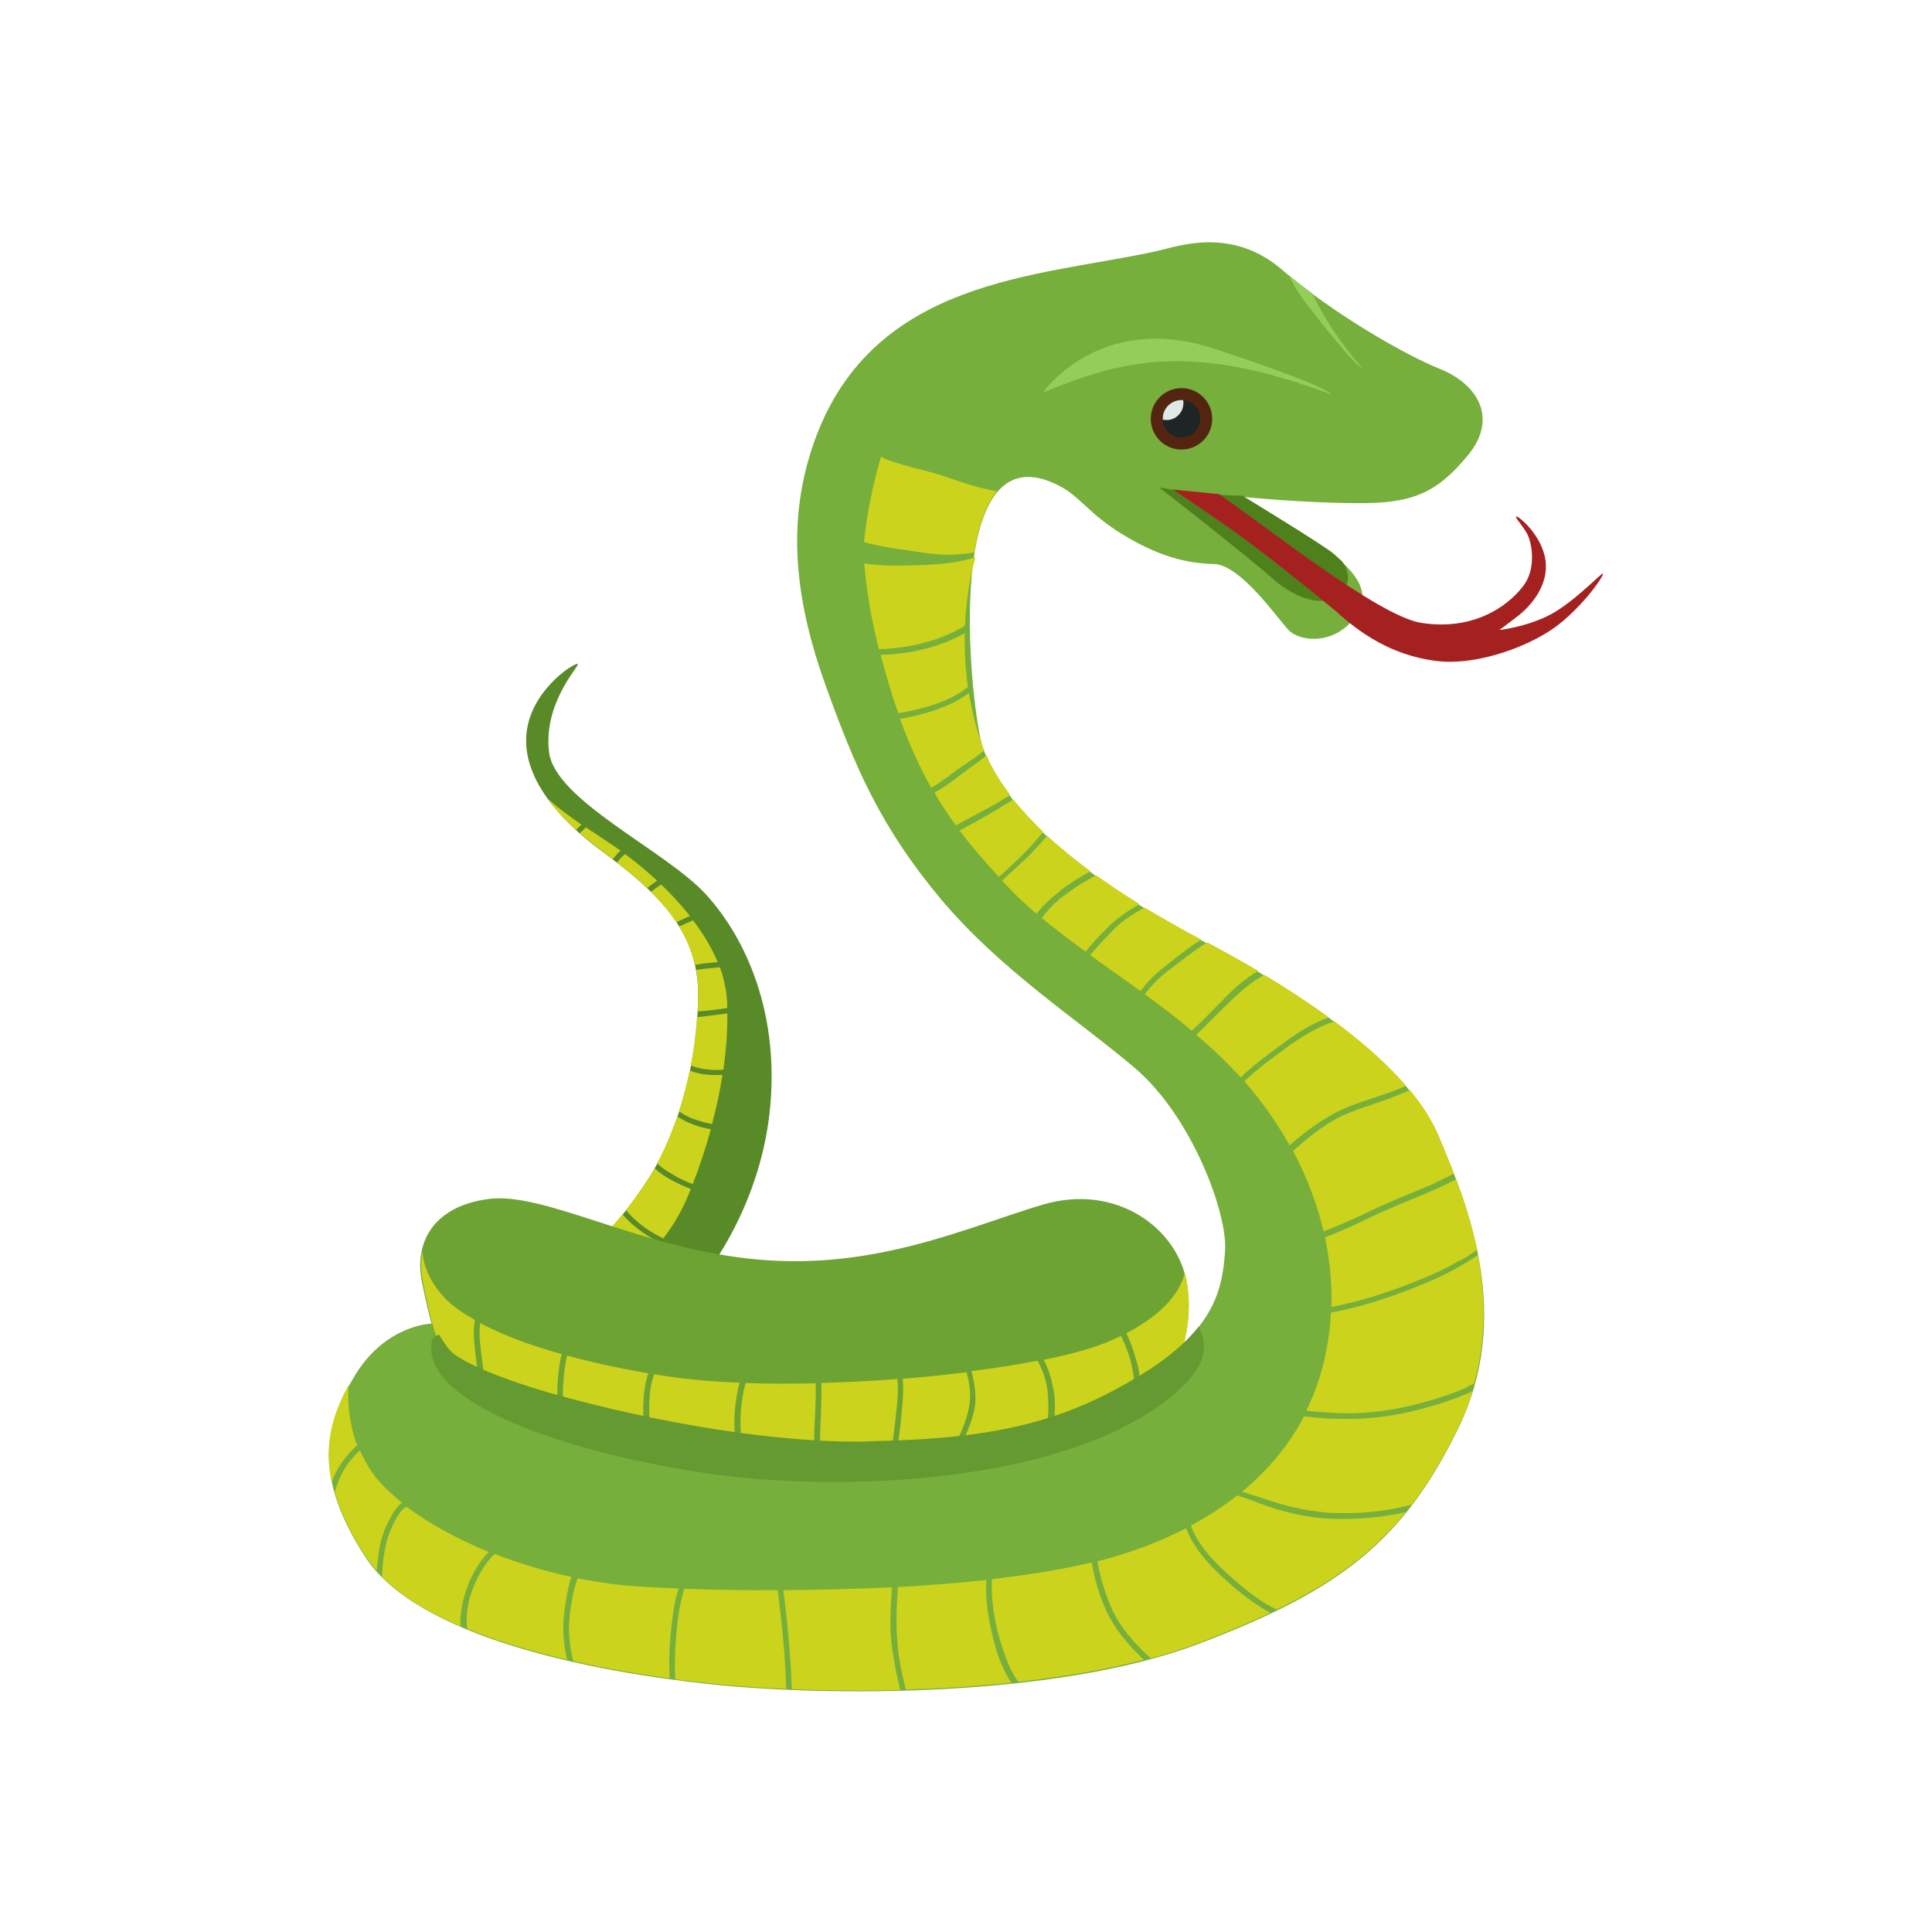 <?xml version="1.0" encoding="UTF-8"?>
<!DOCTYPE svg PUBLIC "-//W3C//DTD SVG 1.1//EN" "http://www.w3.org/Graphics/SVG/1.1/DTD/svg11.dtd">
<!-- Creator: CorelDRAW -->
<svg xmlns="http://www.w3.org/2000/svg" xml:space="preserve" width="6.827in" height="6.827in" style="shape-rendering:geometricPrecision; text-rendering:geometricPrecision; image-rendering:optimizeQuality; fill-rule:evenodd; clip-rule:evenodd"
viewBox="0 0 6.827 6.827"
 xmlns:xlink="http://www.w3.org/1999/xlink">
 <defs>
  <style type="text/css">
   <![CDATA[
    .fil13 {fill:none}
    .fil5 {fill:#1E2524}
    .fil4 {fill:#532511}
    .fil11 {fill:#95CD5B}
    .fil6 {fill:#E1E9E7}
    .fil3 {fill:#4E811C;fill-rule:nonzero}
    .fil7 {fill:#588A27;fill-rule:nonzero}
    .fil10 {fill:#659932;fill-rule:nonzero}
    .fil9 {fill:#6CA333;fill-rule:nonzero}
    .fil0 {fill:#76AF3C;fill-rule:nonzero}
    .fil2 {fill:#95CD5B;fill-rule:nonzero}
    .fil12 {fill:#A52120;fill-rule:nonzero}
    .fil1 {fill:#CBD31C;fill-rule:nonzero}
    .fil8 {fill:#E6EBE0;fill-rule:nonzero}
   ]]>
  </style>
 </defs>
 <g id="Layer_x0020_1">
  <g id="_376078512">
   <path id="_352801416" class="fil0" d="M2.916 2.418c0.105,0.293 0.195,0.503 0.407,0.757 0.212,0.253 0.482,0.425 0.686,0.598 0.204,0.173 0.329,0.516 0.32,0.646 -0.009,0.13 -0.031,0.278 -0.3,0.443 -0.269,0.164 -0.511,0.225 -0.96,0.233 -0.449,0.008 -0.987,-0.128 -1.174,-0.186 -0.187,-0.058 -0.276,-0.107 -0.302,-0.132 -0.026,-0.025 -0.067,-0.1 -0.067,-0.1 0,0 -0.162,0.003 -0.271,0.182 -0.109,0.179 -0.15,0.356 0.036,0.643 0.186,0.287 0.815,0.407 1.224,0.45 0.409,0.043 1.215,0.048 1.72,-0.143 0.505,-0.191 0.724,-0.366 0.917,-0.76 0.193,-0.394 0.041,-0.776 -0.068,-1.033 -0.109,-0.257 -0.485,-0.509 -0.837,-0.692 -0.351,-0.184 -0.683,-0.425 -0.774,-0.682 -0.039,-0.109 -0.153,-1.096 0.238,-0.94 0.018,0.007 0.033,0.015 0.047,0.023 0.066,0.04 0.094,0.092 0.203,0.16 0.131,0.081 0.232,0.106 0.328,0.108 0.097,0.002 0.23,0.2 0.267,0.236 0.037,0.036 0.154,0.054 0.232,-0.047 0.078,-0.101 -0.036,-0.185 -0.073,-0.221 -0.037,-0.036 -0.321,-0.205 -0.321,-0.205 0,0 0.203,0.021 0.399,0.022 0.195,0.002 0.283,-0.034 0.394,-0.169 0.111,-0.135 0.029,-0.254 -0.098,-0.305 -0.127,-0.051 -0.38,-0.197 -0.559,-0.351 -0.179,-0.154 -0.369,-0.082 -0.441,-0.066 -0.42,0.093 -1.023,0.092 -1.221,0.701 -0.092,0.282 -0.05,0.557 0.049,0.833z"/>
   <path id="_352800912" class="fil1" d="M3.443 1.953c0.014,-0.09 0.039,-0.168 0.08,-0.217 -0.003,-0 -0.006,-0.001 -0.009,-0.002 -0.061,-0.01 -0.119,-0.031 -0.177,-0.051 -0.05,-0.018 -0.178,-0.043 -0.224,-0.069 -0.023,0.079 -0.042,0.164 -0.054,0.251 -0.002,0.017 -0.004,0.034 -0.006,0.05 0.048,0.017 0.176,0.033 0.226,0.04 0.054,0.008 0.11,0.006 0.164,-0.003z"/>
   <path id="_352800000" class="fil2" d="M4.639 1.038c-0.029,-0.021 -0.057,-0.043 -0.084,-0.065 0.014,0.031 0.033,0.063 0.058,0.096 0.18,0.233 0.201,0.233 0.201,0.233 -0.084,-0.099 -0.139,-0.185 -0.176,-0.263z"/>
   <path id="_352799952" class="fil3" d="M4.743 1.984c-0.011,-0.01 -0.006,-0.005 -0.029,-0.026 -0.022,-0.022 -0.323,-0.206 -0.323,-0.206 -0.169,-0.005 -0.256,-0.023 -0.286,-0.028 -0.004,-0.001 -0.006,-0.001 -0.008,-0.001 0,0 0.287,0.223 0.408,0.328 0.072,0.062 0.158,0.089 0.209,0.062 0.068,-0.037 0.053,-0.099 0.029,-0.128z"/>
   <circle id="_352800432" class="fil4" transform="matrix(1.259 -1.299 1.299 1.259 4.175 1.48)" r="0.06"/>
   <circle id="_352799712" class="fil5" transform="matrix(0.77 -0.795 0.795 0.77 4.175 1.48)" r="0.06"/>
   <path id="_352799376" class="fil6" d="M4.127 1.434c0.015,-0.015 0.035,-0.022 0.054,-0.02 0.003,0.018 -0.002,0.038 -0.016,0.052 -0.015,0.016 -0.036,0.021 -0.056,0.017 -0.001,-0.018 0.005,-0.036 0.019,-0.05z"/>
   <path id="_352799424" class="fil7" d="M2.47 4.53c0.008,-0.003 0.209,-0.244 0.249,-0.594 0.04,-0.351 -0.083,-0.621 -0.225,-0.776 -0.142,-0.155 -0.534,-0.332 -0.554,-0.503 -0.02,-0.171 0.103,-0.298 0.102,-0.31 -0.002,-0.012 -0.15,0.077 -0.178,0.221 -0.029,0.145 0.073,0.3 0.264,0.441 0.191,0.141 0.341,0.278 0.339,0.509 -0.002,0.23 -0.068,0.48 -0.177,0.649 -0.109,0.17 -0.203,0.243 -0.203,0.243l0.384 0.121z"/>
   <path id="_352798584" class="fil8" d="M2.449 3.281c0.003,-0.005 0.011,-0.006 0.013,0 -0,-0 -0,-0 0,0 0.001,0 0.001,0.001 0.002,0.001 0.001,0.001 0.002,0.002 0.002,0.003 0.001,0.002 0.002,0.004 0.003,0.006 0.002,0.002 0.003,0.004 0.004,0.006 0.002,0.005 -0.002,0.01 -0.006,0.011 -0.007,0.003 -0.014,-0.003 -0.018,-0.009 -0.004,-0.005 -0.003,-0.014 -8.26772e-005,-0.019z"/>
   <path id="_352798488" class="fil1" d="M2.2 4.291c0.016,0.02 0.036,0.037 0.055,0.052 0.024,0.019 0.05,0.034 0.077,0.048 -0.024,0.03 -0.047,0.055 -0.068,0.075l-0.179 -0.056c0,0 0.047,-0.037 0.114,-0.118z"/>
   <path id="_352798608" class="fil1" d="M2.313 4.128c0.021,0.02 0.047,0.036 0.071,0.048 0.018,0.009 0.037,0.018 0.057,0.025 -0.004,0.01 -0.008,0.02 -0.012,0.03 -0.024,0.056 -0.054,0.105 -0.085,0.145 -0.025,-0.012 -0.05,-0.026 -0.072,-0.043 -0.021,-0.016 -0.043,-0.035 -0.06,-0.057 0.024,-0.031 0.051,-0.067 0.078,-0.11 0.008,-0.012 0.016,-0.025 0.023,-0.038z"/>
   <path id="_352799064" class="fil1" d="M2.45 3.974c0.02,0.007 0.04,0.013 0.062,0.016 -0.019,0.07 -0.041,0.136 -0.064,0.194 -0.019,-0.007 -0.038,-0.015 -0.054,-0.024 -0.023,-0.013 -0.05,-0.028 -0.072,-0.049 0.027,-0.051 0.051,-0.107 0.071,-0.166 0.017,0.011 0.035,0.021 0.056,0.028z"/>
   <path id="_352798632" class="fil1" d="M2.553 3.798c-0.009,0.059 -0.022,0.118 -0.037,0.174 -0.024,-0.004 -0.047,-0.012 -0.068,-0.019 -0.019,-0.007 -0.034,-0.016 -0.049,-0.026 0.015,-0.047 0.028,-0.095 0.038,-0.144 0.036,0.014 0.076,0.018 0.116,0.015z"/>
   <path id="_352799088" class="fil1" d="M2.501 3.59c0.023,-0.003 0.046,-0.006 0.069,-0.009 0.001,0.063 -0.004,0.131 -0.014,0.199 -0.04,0.003 -0.079,-0.001 -0.115,-0.015 0.011,-0.056 0.018,-0.114 0.022,-0.171 0.013,-0.001 0.025,-0.002 0.037,-0.004z"/>
   <path id="_352798560" class="fil1" d="M2.459 3.428c0.011,-0.002 0.022,-0.004 0.033,-0.005 0.017,-0.002 0.035,-0.003 0.052,-0.005 0.011,0.031 0.019,0.063 0.023,0.095 0.002,0.016 0.003,0.032 0.003,0.049 -0.017,0.003 -0.035,0.005 -0.052,0.007 -0.018,0.002 -0.035,0.004 -0.053,0.005 0.001,-0.019 0.002,-0.039 0.002,-0.058 0,-0.031 -0.002,-0.061 -0.007,-0.089z"/>
   <path id="_352798992" class="fil1" d="M2.419 3.265c0.008,-0.003 0.018,-0.008 0.03,-0.013 0.035,0.046 0.066,0.096 0.087,0.148 -0.021,0.002 -0.043,0.003 -0.064,0.007 -0.006,0.001 -0.012,0.002 -0.017,0.003 -0.011,-0.05 -0.03,-0.095 -0.056,-0.136 0.007,-0.003 0.013,-0.005 0.02,-0.008z"/>
   <path id="_376092048" class="fil1" d="M2.336 3.125c0.035,0.034 0.07,0.071 0.102,0.112 -0.006,0.002 -0.011,0.005 -0.016,0.007 -0.011,0.005 -0.022,0.01 -0.032,0.015 -0.025,-0.038 -0.056,-0.073 -0.09,-0.107 0.011,-0.009 0.023,-0.018 0.036,-0.026z"/>
   <path id="_376081968" class="fil1" d="M2.209 3.018c0.034,0.025 0.073,0.057 0.113,0.094 -0.012,0.008 -0.024,0.017 -0.035,0.026 -0.033,-0.031 -0.069,-0.061 -0.107,-0.09 0.009,-0.011 0.018,-0.022 0.029,-0.03z"/>
   <path id="_376072824" class="fil1" d="M2.055 2.914c-0.007,0.006 -0.014,0.013 -0.02,0.019 -0.04,-0.037 -0.074,-0.074 -0.101,-0.112 0.037,0.033 0.079,0.064 0.121,0.093z"/>
   <path id="_376098120" class="fil1" d="M2.071 2.924c0.035,0.023 0.069,0.046 0.099,0.066 0.007,0.005 0.015,0.01 0.023,0.016 -0.01,0.008 -0.018,0.018 -0.026,0.028 -0.001,0.001 -0.001,0.002 -0.002,0.002 -0.013,-0.01 -0.025,-0.019 -0.038,-0.029 -0.028,-0.021 -0.054,-0.042 -0.078,-0.063 0.007,-0.007 0.015,-0.014 0.022,-0.021z"/>
   <path id="_376091544" class="fil9" d="M4.137 4.862c0,0 0.002,-0.003 0.005,-0.009 0.018,-0.034 0.079,-0.163 0.051,-0.323 -0.032,-0.187 -0.246,-0.351 -0.509,-0.273 -0.262,0.078 -0.587,0.231 -1.003,0.194 -0.416,-0.036 -0.756,-0.242 -0.957,-0.214 -0.201,0.028 -0.26,0.162 -0.233,0.293 0.027,0.131 0.051,0.233 0.104,0.313 0.054,0.08 0.546,0.222 1.06,0.273 0.514,0.051 0.945,-0.003 1.154,-0.088 0.209,-0.086 0.327,-0.166 0.327,-0.166z"/>
   <path id="_376081608" class="fil1" d="M1.493 4.415c0,0 -0.005,0.086 0.081,0.174 0.023,0.024 0.057,0.049 0.104,0.075 -0.009,0.05 0.001,0.105 0.006,0.153 0.003,0.03 0.007,0.06 0.016,0.089 -0.054,-0.023 -0.09,-0.045 -0.102,-0.064 -0.054,-0.08 -0.078,-0.182 -0.104,-0.313 -0.008,-0.039 -0.008,-0.078 0,-0.115z"/>
   <path id="_376081272" class="fil1" d="M1.991 4.879c0.002,-0.018 0.004,-0.056 0.013,-0.089 0.083,0.023 0.179,0.044 0.287,0.063 -0.013,0.037 -0.017,0.078 -0.018,0.116 -0,0.032 0.002,0.063 0.005,0.094 -0.101,-0.018 -0.196,-0.039 -0.282,-0.061 -0.007,-0.04 -0.009,-0.081 -0.005,-0.123z"/>
   <path id="_376081296" class="fil1" d="M2.311 4.856c0.012,0.002 0.025,0.004 0.037,0.006 0.078,0.012 0.168,0.02 0.265,0.024 -0.004,0.016 -0.007,0.031 -0.01,0.047 -0.005,0.033 -0.009,0.066 -0.008,0.1 0,0.026 0.003,0.052 0.006,0.078 -0.103,-0.012 -0.205,-0.027 -0.302,-0.044 -0.003,-0.03 -0.005,-0.06 -0.005,-0.091 0,-0.039 0.003,-0.082 0.018,-0.12z"/>
   <path id="_376081488" class="fil1" d="M3.434 4.845c0.084,-0.011 0.163,-0.023 0.233,-0.037 0.001,0.003 0.003,0.005 0.004,0.008 0.017,0.035 0.03,0.074 0.032,0.113 0.003,0.044 0.002,0.09 -0.008,0.133 -0,0.001 -0.001,0.002 -0.001,0.004 -0.084,0.022 -0.186,0.041 -0.303,0.053 0.005,-0.012 0.011,-0.024 0.016,-0.036 0.021,-0.047 0.042,-0.098 0.04,-0.15 -0.001,-0.027 -0.006,-0.058 -0.014,-0.088z"/>
   <path id="_376080864" class="fil1" d="M4.016 4.81c-0.009,-0.033 -0.02,-0.067 -0.036,-0.099 0.196,-0.101 0.206,-0.215 0.206,-0.215 0.003,0.011 0.006,0.023 0.008,0.034 0.028,0.161 -0.033,0.29 -0.051,0.323 -0.003,0.006 -0.005,0.009 -0.005,0.009 0,0 -0.038,0.026 -0.108,0.063 0.001,-0.039 -0.003,-0.078 -0.014,-0.116z"/>
   <path id="_376080984" class="fil1" d="M3.722 4.909c-0.006,-0.036 -0.017,-0.072 -0.034,-0.104 0.086,-0.017 0.158,-0.037 0.211,-0.057 0.022,-0.009 0.043,-0.018 0.062,-0.027 0.018,0.036 0.032,0.074 0.04,0.113 0.007,0.034 0.01,0.069 0.008,0.103 -0.052,0.027 -0.118,0.059 -0.197,0.091 -0.028,0.011 -0.059,0.022 -0.094,0.032 0.002,-0.007 0.003,-0.014 0.004,-0.021 0.007,-0.042 0.008,-0.088 0.001,-0.13z"/>
   <path id="_376081464" class="fil1" d="M3.415 4.848c0.011,0.036 0.015,0.074 0.012,0.104 -0.005,0.052 -0.026,0.1 -0.049,0.147 -0.003,0.007 -0.006,0.015 -0.009,0.023 -0.064,0.006 -0.132,0.011 -0.204,0.013 0.012,-0.047 0.017,-0.096 0.021,-0.142 0.003,-0.035 0.008,-0.08 0.004,-0.121 0.077,-0.006 0.152,-0.014 0.224,-0.023z"/>
   <path id="_376080960" class="fil1" d="M2.902 4.887c0.089,-0.003 0.18,-0.007 0.269,-0.014 0.005,0.043 -0.001,0.091 -0.005,0.126 -0.005,0.044 -0.009,0.092 -0.021,0.137 -0.078,0.002 -0.161,0.002 -0.246,-0.002 -0.001,-0.01 -0.001,-0.02 -0.001,-0.028 -0.001,-0.073 0.007,-0.145 0.004,-0.218z"/>
   <path id="_376080240" class="fil1" d="M2.617 4.993c0.003,-0.036 0.008,-0.071 0.018,-0.106 0.079,0.003 0.163,0.003 0.247,0.001 0.003,0.068 -0.005,0.136 -0.005,0.205 0,0.013 0,0.027 0.001,0.04 -0.071,-0.003 -0.145,-0.008 -0.22,-0.016 -0.012,-0.001 -0.024,-0.002 -0.036,-0.004 -0.001,-0.007 -0.002,-0.013 -0.002,-0.02 -0.003,-0.033 -0.005,-0.067 -0.002,-0.1z"/>
   <path id="_376080120" class="fil1" d="M1.696 4.675c0.07,0.037 0.166,0.076 0.289,0.11 -0.008,0.029 -0.011,0.061 -0.013,0.081 -0.004,0.044 -0.004,0.088 0.003,0.13 -0.099,-0.026 -0.185,-0.053 -0.249,-0.079 -0.011,-0.032 -0.017,-0.065 -0.021,-0.1 -0.005,-0.043 -0.015,-0.096 -0.008,-0.143z"/>
   <path id="_376080768" class="fil10" d="M3.069 5.093c0.449,-0.008 0.691,-0.069 0.96,-0.233 0.098,-0.06 0.163,-0.117 0.207,-0.172 0.038,0.072 0.014,0.141 -0.05,0.204 -0.358,0.353 -1.211,0.386 -1.696,0.313 -0.513,-0.077 -1.004,-0.255 -0.964,-0.465 0.003,-0.013 0.013,-0.02 0.025,-0.024 0.014,0.022 0.03,0.047 0.043,0.06 0.026,0.025 0.115,0.074 0.302,0.132 0.187,0.058 0.725,0.194 1.174,0.186z"/>
   <path id="_376080528" class="fil1" d="M3.257 2.274c-0.049,0.011 -0.1,0.019 -0.151,0.02 -0.004,-0.016 -0.008,-0.033 -0.012,-0.049 -0.02,-0.086 -0.033,-0.171 -0.04,-0.254 0.053,0.008 0.106,0.009 0.159,0.007 0.061,-0.002 0.123,-0.003 0.183,-0.016 0.017,-0.003 0.034,-0.008 0.051,-0.013 -0.019,0.069 -0.033,0.152 -0.037,0.242 -0.047,0.028 -0.099,0.05 -0.153,0.062z"/>
   <path id="_376080096" class="fil1" d="M3.421 2.427c-0.042,0.035 -0.098,0.057 -0.147,0.071 -0.032,0.009 -0.066,0.017 -0.1,0.022 -0.022,-0.062 -0.042,-0.13 -0.062,-0.206 0.051,-0.001 0.102,-0.008 0.151,-0.02 0.05,-0.012 0.101,-0.031 0.146,-0.057 -0.001,0.061 0.002,0.125 0.011,0.19z"/>
   <path id="_376080360" class="fil1" d="M3.404 2.705c-0.036,0.024 -0.073,0.056 -0.113,0.079 -0.041,-0.072 -0.077,-0.152 -0.111,-0.244 0.04,-0.006 0.079,-0.016 0.116,-0.028 0.043,-0.014 0.089,-0.034 0.128,-0.063 0.01,0.062 0.026,0.126 0.049,0.19 0.001,0.004 0.003,0.008 0.005,0.012 -0.025,0.022 -0.055,0.041 -0.073,0.054z"/>
   <path id="_376080168" class="fil1" d="M3.465 2.87c-0.029,0.016 -0.059,0.03 -0.087,0.047 -0.027,-0.037 -0.052,-0.075 -0.076,-0.116 0.047,-0.026 0.09,-0.062 0.13,-0.091 0.015,-0.011 0.035,-0.025 0.054,-0.041 0.02,0.047 0.049,0.094 0.084,0.14 -0.034,0.022 -0.069,0.042 -0.104,0.06z"/>
   <path id="_376080312" class="fil1" d="M3.683 2.944c-0.019,0.022 -0.038,0.044 -0.058,0.065 -0.03,0.031 -0.063,0.06 -0.095,0.09 -0.051,-0.055 -0.097,-0.108 -0.139,-0.164 0.032,-0.019 0.067,-0.035 0.099,-0.055 0.03,-0.018 0.061,-0.036 0.091,-0.055 0.031,0.039 0.067,0.077 0.106,0.115 -0.001,0.002 -0.003,0.003 -0.004,0.004z"/>
   <path id="_376080624" class="fil1" d="M3.747 3.148c-0.031,0.024 -0.06,0.05 -0.084,0.081 -0.037,-0.031 -0.072,-0.064 -0.106,-0.1 -0.005,-0.006 -0.011,-0.011 -0.016,-0.017 0.037,-0.036 0.077,-0.069 0.111,-0.105 0.016,-0.018 0.033,-0.035 0.048,-0.054 0.047,0.043 0.099,0.085 0.154,0.126 -0.038,0.019 -0.074,0.043 -0.108,0.068z"/>
   <path id="_376080144" class="fil1" d="M4.522 3.695c-0.046,0.035 -0.095,0.071 -0.138,0.112 -0.012,-0.013 -0.025,-0.026 -0.037,-0.039 -0.039,-0.04 -0.079,-0.077 -0.12,-0.111 0.001,-0.001 0.003,-0.002 0.004,-0.004 0.035,-0.033 0.068,-0.068 0.102,-0.101 0.038,-0.037 0.084,-0.081 0.135,-0.107 0.079,0.047 0.156,0.098 0.228,0.15 -0.062,0.022 -0.118,0.058 -0.174,0.101z"/>
   <path id="_376080024" class="fil1" d="M5.072 4.18c-0.068,0.03 -0.137,0.056 -0.204,0.087 -0.063,0.03 -0.126,0.06 -0.191,0.084 -0.023,-0.098 -0.06,-0.194 -0.108,-0.284 0.049,-0.043 0.101,-0.087 0.159,-0.117 0.059,-0.03 0.122,-0.046 0.183,-0.069 0.024,-0.009 0.048,-0.019 0.071,-0.029 0.044,0.053 0.079,0.107 0.101,0.161 0.018,0.042 0.036,0.087 0.055,0.134 -0.022,0.011 -0.044,0.022 -0.067,0.033z"/>
   <path id="_376079976" class="fil1" d="M5.16 4.453c-0.071,0.042 -0.148,0.073 -0.226,0.101 -0.075,0.027 -0.152,0.05 -0.229,0.064 0.002,-0.082 -0.006,-0.165 -0.023,-0.246 0.064,-0.023 0.125,-0.054 0.187,-0.083 0.067,-0.031 0.137,-0.057 0.204,-0.087 0.025,-0.011 0.049,-0.023 0.073,-0.035 0.029,0.077 0.055,0.16 0.074,0.249 -0.019,0.014 -0.039,0.026 -0.059,0.038z"/>
   <path id="_376079640" class="fil1" d="M5.185 4.902c-0.054,0.024 -0.11,0.042 -0.168,0.057 -0.087,0.023 -0.173,0.036 -0.264,0.035 -0.046,-0.001 -0.091,-0.004 -0.137,-0.009 0.033,-0.068 0.058,-0.141 0.072,-0.22 0.008,-0.042 0.013,-0.084 0.015,-0.127 0.074,-0.013 0.146,-0.034 0.217,-0.059 0.076,-0.027 0.153,-0.057 0.224,-0.096 0.027,-0.015 0.053,-0.031 0.078,-0.048 0.027,0.142 0.031,0.295 -0.013,0.454 -0.009,0.004 -0.018,0.008 -0.026,0.012z"/>
   <path id="_376079808" class="fil1" d="M4.379 5.598c-0.063,-0.054 -0.141,-0.124 -0.171,-0.207 0.059,-0.032 0.114,-0.067 0.164,-0.107 0.021,0.007 0.042,0.014 0.062,0.022 0.089,0.035 0.186,0.059 0.282,0.061 0.086,0.002 0.17,-0.005 0.252,-0.024 -0.116,0.143 -0.257,0.248 -0.457,0.345 -0.048,-0.024 -0.092,-0.056 -0.132,-0.09z"/>
   <path id="_376079880" class="fil1" d="M3.927 5.681c-0.018,-0.041 -0.032,-0.084 -0.042,-0.127 -0.002,-0.011 -0.005,-0.024 -0.007,-0.037 0.02,-0.005 0.04,-0.01 0.059,-0.016 0.092,-0.027 0.177,-0.061 0.254,-0.101 0.031,0.082 0.103,0.152 0.167,0.207 0.04,0.034 0.084,0.067 0.131,0.092 -0.076,0.036 -0.16,0.071 -0.254,0.107 -0.053,0.02 -0.11,0.038 -0.169,0.054 -0.057,-0.052 -0.108,-0.109 -0.139,-0.179z"/>
   <path id="_376080072" class="fil1" d="M3.552 5.852c-0.016,-0.045 -0.03,-0.093 -0.038,-0.14 -0.007,-0.04 -0.011,-0.082 -0.009,-0.123 0,-0.003 0,-0.006 0,-0.009 0.129,-0.015 0.249,-0.034 0.353,-0.059 0.001,0.004 0.001,0.008 0.002,0.012 0.009,0.051 0.024,0.1 0.044,0.147 0.031,0.072 0.081,0.132 0.138,0.185 -0.138,0.036 -0.29,0.061 -0.444,0.078 -0.02,-0.028 -0.035,-0.06 -0.046,-0.092z"/>
   <path id="_376079568" class="fil1" d="M3.172 5.813c-0.007,-0.068 -0.004,-0.137 0.001,-0.205 0.106,-0.006 0.211,-0.014 0.312,-0.025 -0.002,0.042 0.001,0.086 0.008,0.127 0.013,0.075 0.034,0.168 0.081,0.236 -0.124,0.013 -0.25,0.021 -0.373,0.024 -0.014,-0.052 -0.024,-0.105 -0.03,-0.158z"/>
   <path id="_376079544" class="fil1" d="M2.768 5.619c0.125,-0.001 0.255,-0.004 0.384,-0.01 -0.005,0.072 -0.01,0.145 0.001,0.217 0.007,0.049 0.016,0.098 0.028,0.146 -0.135,0.003 -0.265,0.002 -0.383,-0.003 -0.004,-0.117 -0.015,-0.233 -0.03,-0.349z"/>
   <path id="_376080000" class="fil1" d="M1.651 5.756c-0.005,-0.044 0,-0.089 0.017,-0.135 0.017,-0.046 0.043,-0.095 0.08,-0.13 0.082,0.032 0.172,0.06 0.271,0.081 -0.014,0.042 -0.02,0.092 -0.024,0.116 -0.008,0.058 -0.005,0.119 0.009,0.177 -0.123,-0.029 -0.245,-0.065 -0.353,-0.109z"/>
   <path id="_376079448" class="fil1" d="M1.35 5.572c0.001,-0.026 0.003,-0.053 0.007,-0.079 0.005,-0.031 0.012,-0.062 0.025,-0.091 0.009,-0.019 0.028,-0.063 0.054,-0.078 0.073,0.054 0.171,0.111 0.291,0.16 -0.036,0.037 -0.063,0.086 -0.079,0.133 -0.014,0.042 -0.023,0.086 -0.021,0.13 -0.112,-0.048 -0.208,-0.106 -0.278,-0.175z"/>
   <path id="_376079952" class="fil1" d="M1.263 5.107c-0.009,0.007 -0.017,0.015 -0.024,0.023 -0.03,0.032 -0.052,0.067 -0.067,0.108 -0.028,-0.132 0.002,-0.239 0.06,-0.344 -0.005,0.06 0.002,0.138 0.03,0.213z"/>
   <path id="_376079256" class="fil1" d="M1.184 5.269c0.012,-0.04 0.029,-0.079 0.057,-0.111 0.008,-0.01 0.019,-0.022 0.031,-0.033 0.019,0.044 0.045,0.087 0.08,0.123 0.019,0.02 0.042,0.04 0.069,0.062 -0.018,0.013 -0.032,0.035 -0.042,0.054 -0.02,0.037 -0.034,0.076 -0.04,0.117 -0.003,0.023 -0.006,0.046 -0.008,0.069 -0.015,-0.017 -0.028,-0.034 -0.04,-0.052 -0.054,-0.083 -0.089,-0.158 -0.108,-0.225 0,-0.002 0.001,-0.003 0.001,-0.005z"/>
   <path id="_376078728" class="fil1" d="M2.026 5.87c-0.015,-0.055 -0.019,-0.114 -0.012,-0.168 0.005,-0.038 0.011,-0.077 0.023,-0.113 0.001,-0.003 0.002,-0.007 0.004,-0.012 0.079,0.016 0.162,0.027 0.25,0.031 0.034,0.002 0.07,0.004 0.107,0.005 -0,0.001 -0.001,0.002 -0.001,0.003 -0.013,0.042 -0.019,0.085 -0.024,0.128 -0.005,0.044 -0.008,0.089 -0.008,0.134 7.08661e-005,0.018 0.001,0.035 0.001,0.053 -0.108,-0.015 -0.224,-0.035 -0.34,-0.061z"/>
   <path id="_376078824" class="fil1" d="M2.385 5.908c-0.001,-0.045 0.001,-0.09 0.005,-0.136 0.004,-0.043 0.009,-0.086 0.02,-0.128 0.002,-0.009 0.005,-0.02 0.008,-0.03 0.102,0.004 0.213,0.006 0.33,0.005 0.015,0.116 0.027,0.232 0.03,0.349 -0.099,-0.004 -0.188,-0.011 -0.264,-0.019 -0.041,-0.004 -0.084,-0.009 -0.128,-0.015 -0,-0.009 -0.001,-0.017 -0.001,-0.026z"/>
   <path id="_376078920" class="fil1" d="M4.988 5.317c-0.081,0.022 -0.166,0.031 -0.252,0.03 -0.093,-0.001 -0.184,-0.021 -0.272,-0.052 -0.023,-0.008 -0.049,-0.015 -0.075,-0.024 0.092,-0.076 0.166,-0.165 0.219,-0.266 0.052,0.006 0.105,0.01 0.157,0.009 0.092,-0 0.18,-0.014 0.268,-0.038 0.058,-0.016 0.116,-0.035 0.171,-0.06 -0.013,0.043 -0.03,0.087 -0.052,0.13 -0.051,0.104 -0.104,0.193 -0.163,0.271z"/>
   <path id="_376079088" class="fil1" d="M4.905 3.862c-0.06,0.022 -0.123,0.038 -0.18,0.067 -0.06,0.031 -0.115,0.072 -0.168,0.118 -0.045,-0.08 -0.098,-0.156 -0.16,-0.226 0.044,-0.042 0.094,-0.079 0.142,-0.114 0.057,-0.042 0.114,-0.078 0.177,-0.098 0.098,0.073 0.185,0.149 0.253,0.228 -0.021,0.009 -0.042,0.018 -0.063,0.025z"/>
   <path id="_376079016" class="fil1" d="M4.325 3.53c-0.038,0.037 -0.074,0.077 -0.114,0.112 -0.055,-0.046 -0.11,-0.088 -0.166,-0.129 0.023,-0.029 0.048,-0.056 0.079,-0.08 0.046,-0.035 0.092,-0.072 0.142,-0.103 0.06,0.032 0.121,0.066 0.181,0.101 -0.046,0.025 -0.088,0.064 -0.122,0.098z"/>
   <path id="_376078560" class="fil1" d="M4.106 3.423c-0.029,0.024 -0.054,0.05 -0.076,0.079 -0.06,-0.043 -0.12,-0.085 -0.178,-0.127 0.025,-0.031 0.054,-0.059 0.078,-0.085 0.033,-0.035 0.073,-0.061 0.115,-0.083 0.065,0.039 0.132,0.077 0.2,0.113 -0.049,0.031 -0.095,0.068 -0.139,0.104z"/>
   <path id="_376078800" class="fil1" d="M3.907 3.285c-0.023,0.023 -0.049,0.05 -0.071,0.078 -0.053,-0.039 -0.105,-0.078 -0.155,-0.119 0.022,-0.029 0.046,-0.055 0.077,-0.078 0.036,-0.027 0.075,-0.053 0.116,-0.073 0.049,0.035 0.1,0.069 0.153,0.102 -0.043,0.024 -0.083,0.052 -0.12,0.089z"/>
   <path id="_376078224" class="fil11" d="M3.685 1.387c0,0 0.2,-0.288 0.605,-0.155 0.405,0.133 0.415,0.162 0.415,0.162 -0.506,-0.19 -0.746,-0.118 -1.02,-0.007z"/>
   <path id="_376078080" class="fil12" d="M4.307 1.746c0.153,0.103 0.56,0.43 0.715,0.455 0.204,0.032 0.326,-0.079 0.366,-0.138 0.04,-0.059 0.026,-0.148 0.006,-0.181 -0.02,-0.033 -0.042,-0.054 -0.036,-0.057 0.006,-0.003 0.09,0.064 0.103,0.154 0.013,0.09 -0.053,0.164 -0.099,0.199 -0.045,0.035 -0.064,0.048 -0.064,0.048 0,0 0.084,-0.008 0.168,-0.048 0.085,-0.04 0.185,-0.146 0.197,-0.151 0.012,-0.005 -0.048,0.09 -0.143,0.17 -0.095,0.081 -0.298,0.159 -0.45,0.138 -0.153,-0.021 -0.263,-0.096 -0.35,-0.176 -0.303,-0.248 -0.357,-0.282 -0.575,-0.429l0.162 0.016z"/>
  </g>
  <rect class="fil13" width="6.827" height="6.827"/>
 </g>
</svg>

